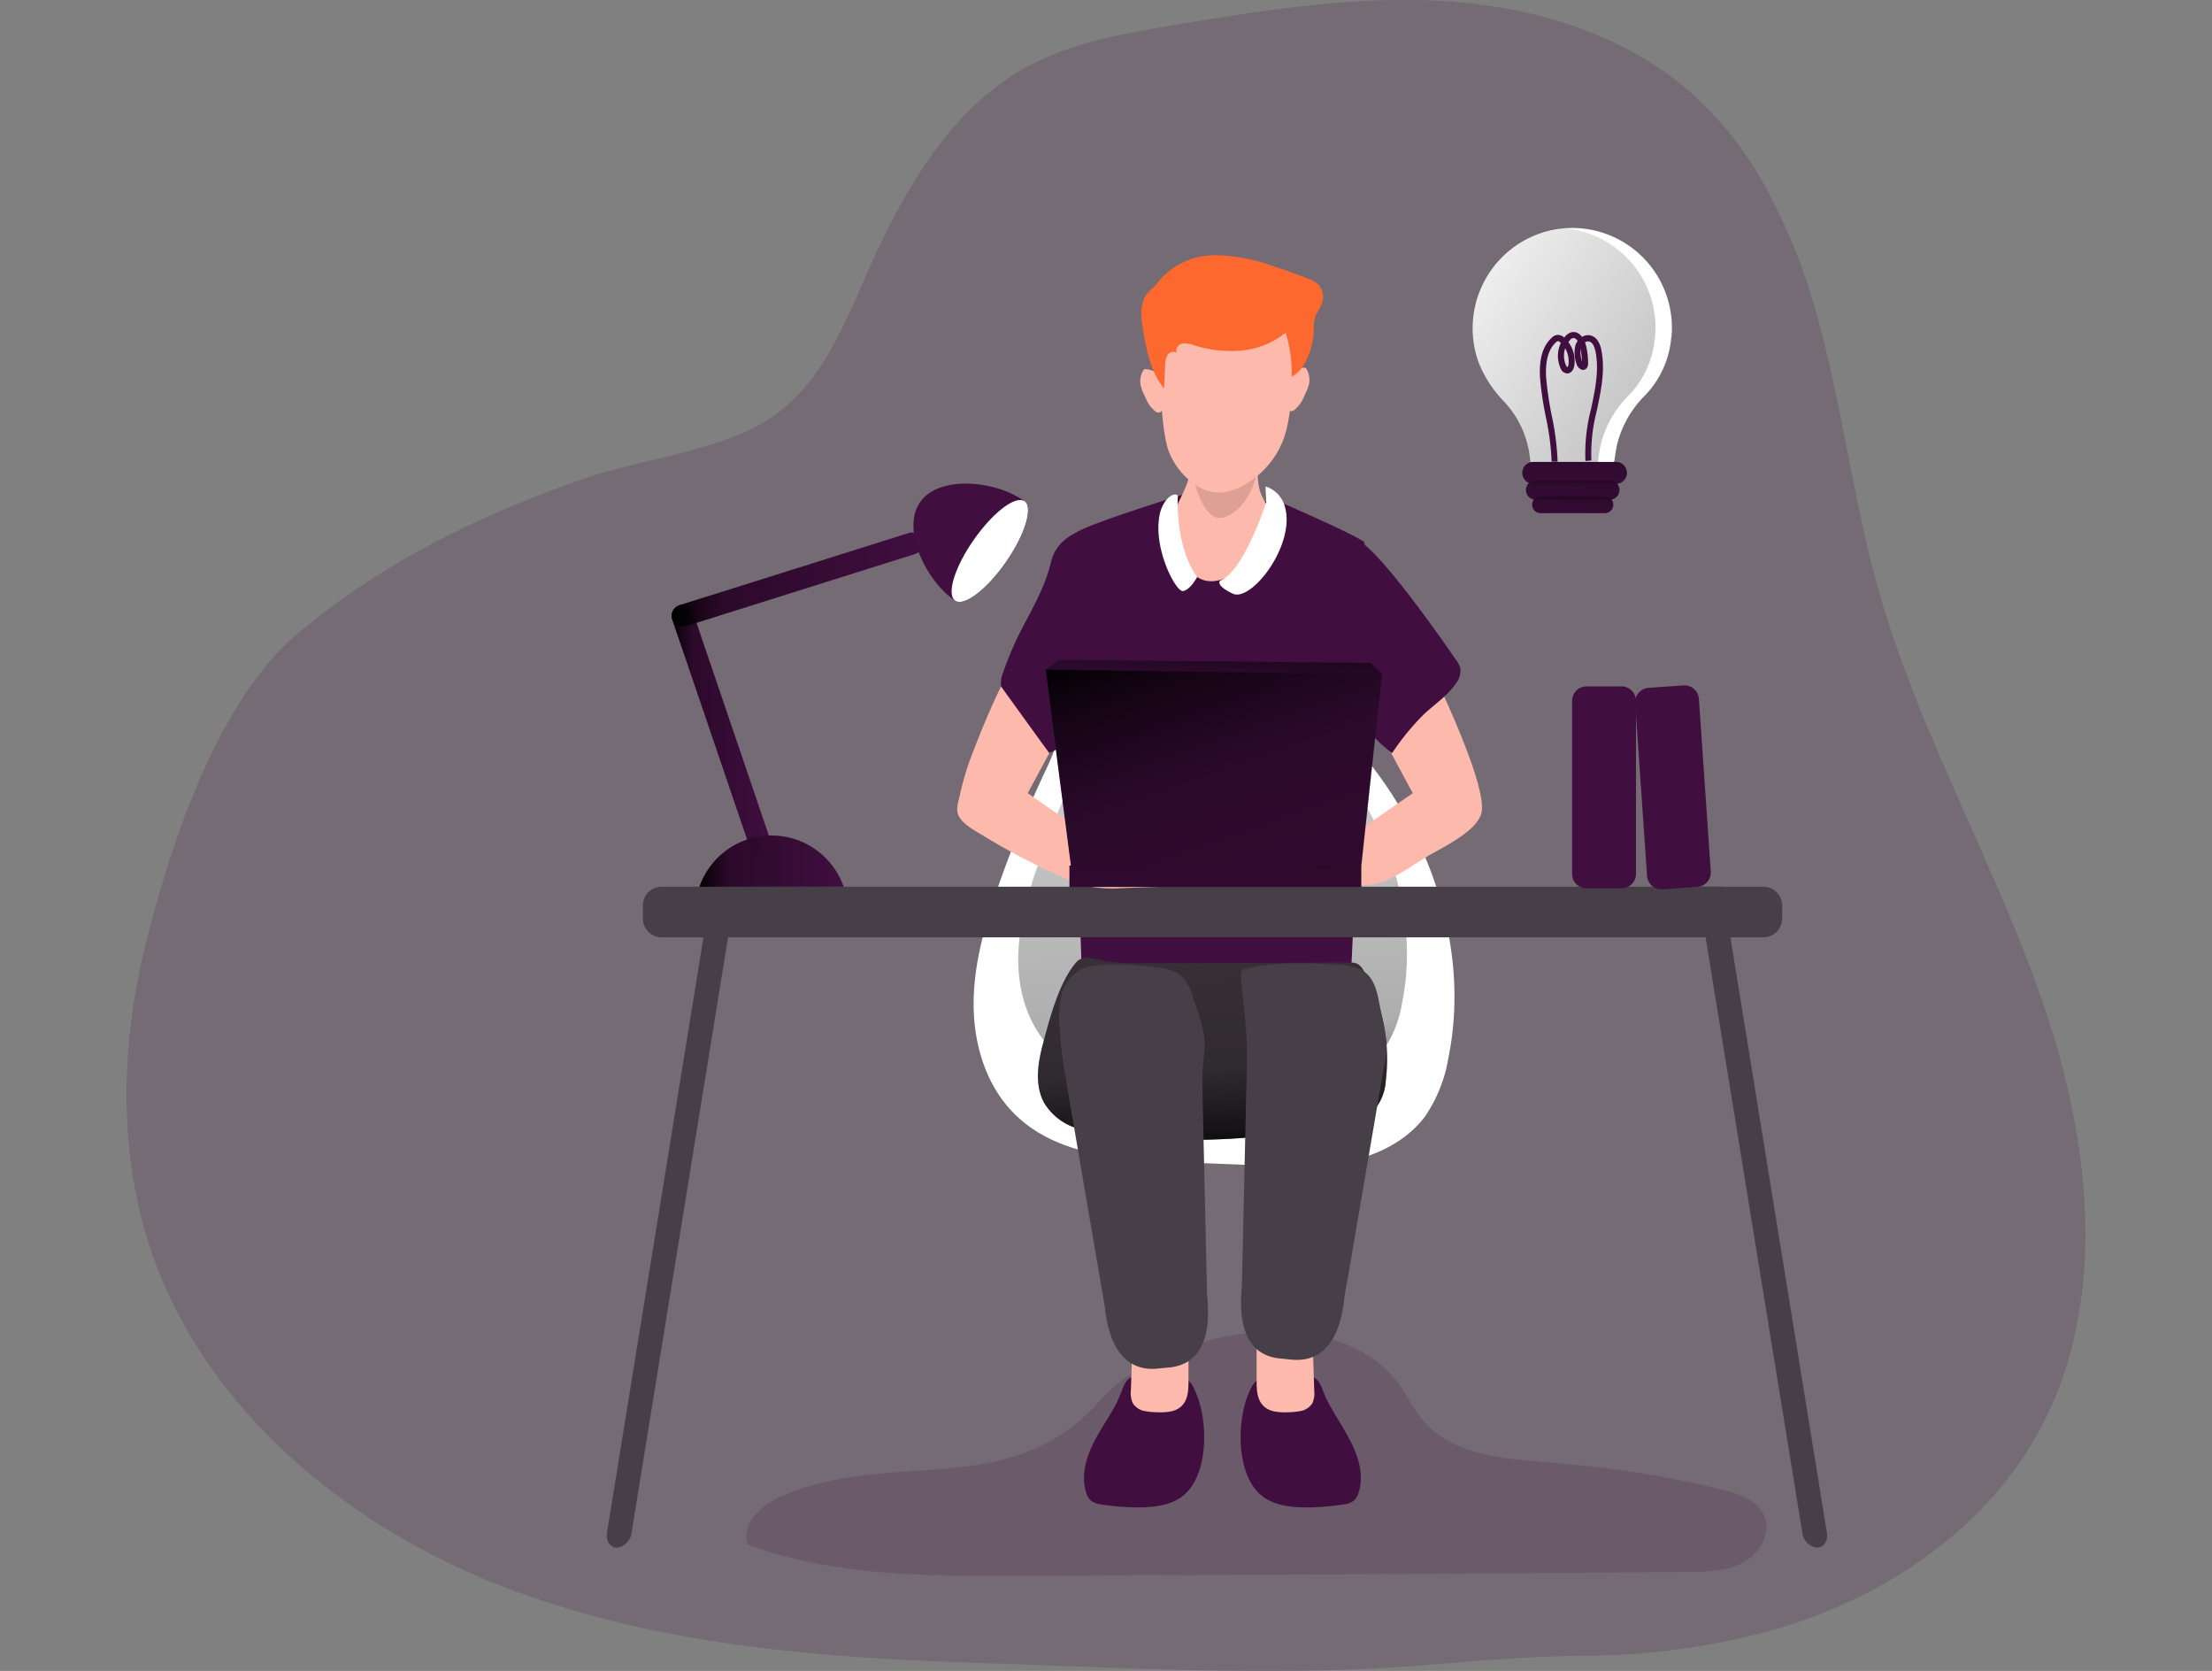<svg fill="none" xmlns="http://www.w3.org/2000/svg" viewBox="0 0 580 438"><rect x="0" y="0" width="580" height="438" fill="#808080" stroke="none"/><g clip-path="url(#a)"><path opacity=".18" d="M462.353 47.994a93.364 93.364 0 0 0-18.778-23.519C425.892 8.796 401.934 1.678 378.352.282c-23.583-1.395-47.118 2.446-70.419 6.272-13.019 2.242-26.274 4.406-37.979 10.6-18.919 10.065-30.577 28.912-39.528 47.711-8.951 18.8-14.616 39.653-35.569 48.606-13.192 5.66-28.809 7.51-42.549 12.292-26.602 9.282-52.438 21.951-74.143 40.218-21.063 17.717-33.05 54.297-39.685 80.34-6.634 26.043-7.683 54.219.626 79.964 13.38 41.409 49.763 72.266 90.058 88.51 40.295 16.243 84.502 19.724 127.88 21.12 37.557 1.207 76.772 3.622 114.235.737 14.741-1.129 28.355-2.462 43.424-2.634a186.033 186.033 0 0 0 52.861-7.542c27.432-8.451 52.877-25.699 66.788-50.785 18.779-34.024 13.912-76.515 1.158-113.267-12.753-36.752-32.611-70.918-43.127-108.375-6.338-22.61-9.17-46.082-15.273-68.77a156.549 156.549 0 0 0-14.757-37.285Z" fill="#400E3F"/><path opacity=".18" d="M204.7 392.295c-5.164 2.242-10.61 7.369-8.544 12.622 22.659 8.263 47.368 8.263 71.482 8.153 58.448-.266 116.895-.517 175.264-1.05 4.867 0 9.953-.142 14.225-2.478 4.272-2.336 7.339-7.667 5.477-12.167-1.753-4.202-6.729-5.864-11.158-6.93a280.288 280.288 0 0 0-44.489-7.024c-12.174-.941-25.929-1.772-33.832-11.101-2.989-3.528-4.773-7.965-7.824-11.415-18.262-20.618-61.217-11.43-76.803 6.131-23.739 26.811-54.223 12.386-83.798 25.259Z" fill="#400E3F"/><path d="M261.833 232.084c-3.474 9.957-6.479 20.258-6.542 30.81-.062 10.552 3.13 21.481 10.563 28.944 10.876 10.975 27.808 12.183 43.19 12.794l20.343.816c7.997.313 16.072.627 23.911-.973 7.84-1.599 15.508-5.378 20.344-11.806a38.13 38.13 0 0 0 6.103-15.193c5.508-26.796-3.427-55.348-20.218-76.923a72.06 72.06 0 0 0-17.621-16.776c-11.298-7.197-44.927-17.985-55.975-5.927-5.023 5.472-8.199 16.557-11.376 23.268a314.744 314.744 0 0 0-12.722 30.966Z" fill="#fff"/><path d="M272.27 226.377c-2.817 8.059-5.242 16.385-5.289 24.93-.047 8.545 2.535 17.373 8.544 23.409 8.795 8.828 22.503 9.847 34.928 10.349l16.478.658c6.45.512 12.939.244 19.326-.799 6.337-1.302 12.518-4.344 16.399-9.549a30.478 30.478 0 0 0 4.945-12.277c4.46-21.684-2.77-44.764-16.352-62.215a58.093 58.093 0 0 0-14.256-13.578c-9.139-5.817-36.336-14.535-45.272-4.798-4.053 4.437-6.635 13.405-9.185 18.815a253.788 253.788 0 0 0-10.266 25.055Z" fill="url(#b)"/><path d="M291.94 369.309c-1.564 2.728-3.301 5.347-4.788 8.091-2.269 4.265-3.834 9.298-2.332 13.876.21.797.639 1.519 1.237 2.085a5.504 5.504 0 0 0 2.707.988 64.86 64.86 0 0 0 9.561.784c4.382 0 9.108-.517 12.362-3.465 6.526-5.943 6.088-20.571 2.348-27.752a4.967 4.967 0 0 0-4.538-3.136 32.574 32.574 0 0 0-8.983-.486c-3.364.376-4.256 1.191-5.43 4.406a31.925 31.925 0 0 1-2.144 4.609Z" fill="#400E3F"/><path d="M300.531 369.936c.786.141 1.581.22 2.379.236 2.441.109 5.211.094 6.948-1.647 1.737-1.74 1.768-4.296 1.768-6.663v-9.188c0-6.068-5.664-5.237-10.109-4.485a6.448 6.448 0 0 0-2.879 1.082c-1.565 1.239-1.737 3.497-1.8 5.472l-.313 9.674a6.595 6.595 0 0 0 .501 3.403 4.697 4.697 0 0 0 3.505 2.116Z" fill="#FDBAAC"/><path d="M349.199 369.309c1.564 2.728 3.301 5.347 4.694 8.091 2.285 4.264 3.85 9.297 2.332 13.876a4.423 4.423 0 0 1-1.237 2.085 5.394 5.394 0 0 1-2.707.988 64.928 64.928 0 0 1-9.545.784c-4.382 0-9.123-.518-12.363-3.465-6.541-5.943-6.103-20.571-2.363-27.753a6.173 6.173 0 0 1 1.284-1.818 6.33 6.33 0 0 1 3.254-1.286 32.72 32.72 0 0 1 8.998-.486c3.349.376 4.241 1.192 5.415 4.406a30.532 30.532 0 0 0 2.238 4.578Z" fill="#400E3F"/><path d="M340.608 369.936c-.786.14-1.581.219-2.379.236-2.457.109-5.211.094-6.948-1.647-1.737-1.74-1.784-4.296-1.784-6.663v-9.188c0-6.068 5.68-5.237 10.109-4.485a6.43 6.43 0 0 1 2.895 1.082c1.565 1.239 1.721 3.497 1.784 5.472l.313 9.674a6.59 6.59 0 0 1-.485 3.403 4.697 4.697 0 0 1-3.505 2.116Z" fill="#FDBAAC"/><path d="M336.288 131.894s19.092 8.279 21.33 10.16c2.003 1.678-3.428 116.513-3.85 122.126-.423 5.613-30.969 6.507-44.176 3.982a143.252 143.252 0 0 1-25.758-7.839s-4.178-118.614-1.564-120.731c2.613-2.116 27.854-9.94 27.854-9.94l26.164 2.242Z" fill="#400E3F"/><path d="M273.491 273.525c-1.424 5.236-2.285 11.132.438 15.804a15.213 15.213 0 0 0 7.715 6.178 38.664 38.664 0 0 0 9.811 2.085 183.683 183.683 0 0 0 61.39-3.339 14.617 14.617 0 0 0 7.589-3.434 13.11 13.11 0 0 0 2.942-7.683 46.53 46.53 0 0 0-5.868-28.74 4.164 4.164 0 0 0-1.565-1.725 4.21 4.21 0 0 0-2.066-.345l-52.094.173a90.989 90.989 0 0 1-11.329-.424c-2.926-.345-6.26-2.21-8.357.298-4.459 5.237-6.854 14.629-8.606 21.152Z" fill="#473F47"/><path d="M273.491 273.525c-1.424 5.236-2.285 11.132.438 15.804a15.213 15.213 0 0 0 7.715 6.178 38.664 38.664 0 0 0 9.811 2.085 183.683 183.683 0 0 0 61.39-3.339 14.617 14.617 0 0 0 7.589-3.434 13.11 13.11 0 0 0 2.942-7.683 46.53 46.53 0 0 0-5.868-28.74 4.164 4.164 0 0 0-1.565-1.725 4.21 4.21 0 0 0-2.066-.345l-52.094.173a90.989 90.989 0 0 1-11.329-.424c-2.926-.345-6.26-2.21-8.357.298-4.459 5.237-6.854 14.629-8.606 21.152Z" fill="url(#c)"/><path d="m335.569 356.092 3.051.297c9.233.926 12.957-6.961 13.88-16.212.219-1.928.673-3.873 1.002-5.786l6.087-35.529 2.817-16.463c.282-1.662.579-3.308.845-4.97.814-4.829-.642-9.486-1.565-14.331-.548-2.932-1.252-6.084-3.505-8.028-2.254-1.944-5.368-2.117-8.278-2.258-7.731-.345-15.571-.705-23.098 1.098a1.97 1.97 0 0 0-1.205.627 2.03 2.03 0 0 0-.203 1.301c.548 7.37 1.721 14.676 1.565 22.045l-1.33 59.205c-.939 9.204.704 18.079 9.937 19.004ZM306.697 358.444l-3.13.297c-9.217.925-12.957-6.961-13.88-16.212l-9.937-58.013c-.798-4.61-1.471-9.047-1.815-13.735-.382-3.17-.277-6.38.313-9.518a10.514 10.514 0 0 1 1.922-4.317 10.485 10.485 0 0 1 3.618-3.036c1.5-.572 3.089-.879 4.694-.909a70.242 70.242 0 0 1 15.821.752c1.878.16 3.684.802 5.242 1.866a11.408 11.408 0 0 1 3.13 5.503c1.565 4.516 3.583 9.502 3.13 14.331a73.527 73.527 0 0 0-.533 9.298l.454 20.54.767 33.6a3.331 3.331 0 0 0 0 .565c1.017 9.141-.626 18.015-9.796 18.988ZM467.283 237.368v3.387a4.945 4.945 0 0 1-3.04 4.577 4.923 4.923 0 0 1-1.89.378H173.496a4.927 4.927 0 0 1-4.558-3.06 4.945 4.945 0 0 1-.371-1.895v-3.387a4.94 4.94 0 0 1 1.444-3.492 4.924 4.924 0 0 1 3.485-1.447h288.857c1.308 0 2.562.521 3.486 1.447a4.944 4.944 0 0 1 1.444 3.492Z" fill="#473F47"/><path d="M377.429 179.935s12.393 25.871 11.063 32.926c-.923 4.971-10.422 9.33-14.178 11.587-3.755 2.258-7.526 5.034-11.423 6.57-3.896 1.537-8.341.941-12.3.815l-20.343-.658c-.97 0-2.269-.361-2.269-1.349 0-.58.501-1.034.986-1.364a10.94 10.94 0 0 1 5.133-1.912 52.372 52.372 0 0 0 12.925-2.478l23.411-16.149-5.649-10.49 12.644-17.498Z" fill="#FDBAAC"/><path d="M283.381 139.028c-4.069 1.772-6.854 4.218-7.825 8.404-1.564 6.475-4.772 11.9-7.824 17.78a85.669 85.669 0 0 0-4.694 11.054 6.944 6.944 0 0 0-.533 3.669 7.333 7.333 0 0 0 1.346 2.587 316.788 316.788 0 0 0 11.299 14.848 42.999 42.999 0 0 0 6.744-3.904c.829-1.317.501-4.484.626-6.021.23-3.135.438-6.308.626-9.517l.235-38.9Z" fill="#400E3F"/><path d="M329.325 117.5c.152.745.251 1.5.297 2.258.204 3.042-.109 6.162.798 9.063a14.025 14.025 0 0 0 1.409 2.979c2.175 3.449-.517 9.078-2.426 12.214-2.425 3.967-6.259 7.84-11.126 8.31-6.119.549-8.779-6.272-9.906-11.117-.657-2.79-1.22-4.797-.172-7.557 1.049-2.759 2.676-5.394 3.506-8.31a58.287 58.287 0 0 0 1.189-10.207 6.286 6.286 0 0 1 .704-2.619 4.697 4.697 0 0 1 3.13-2.007 12.953 12.953 0 0 1 3.74-.109 11.639 11.639 0 0 1 5.524 1.379 8.598 8.598 0 0 1 3.333 5.723Z" fill="#FDBAAC"/><path d="M312.346 122.659s2.488 15.601 9.108 12.794c6.619-2.807 8.231-11.759 8.231-11.759l-17.339-1.035Z" fill="#DEA095"/><path d="M332.016 131.69s-5.852 18.063-12.018 20.477c0 0-1.643 1.082 3.208 3.434 4.851 2.352 16.494-12.653 13.74-22.625a7.658 7.658 0 0 0-1.844-3.407 7.622 7.622 0 0 0-3.273-2.065l.187 4.186ZM308.841 129.934s-.892 12.982 5.054 21.339c0 0-1.893 3.481-3.74 3.654-1.846.172-7.433-10.49-6.259-18.957.548-4.876 3.896-7.259 4.945-6.036Z" fill="#fff"/><path d="M303.692 87.85s.313 24.131 2.739 30.419c2.425 6.287 8.45 11.336 13.959 10.834 5.508-.502 13.395-5.864 16.337-14.488 2.942-8.623 2.942-29.085 1.768-31.766-1.174-2.681-7.496-10.897-22.08-8.231-10.031 1.834-13.051 9.548-12.723 13.233Z" fill="#FDBAAC"/><path d="M377.898 167.423c2.034 2.885 3.474 4.97 3.818 5.456a6.61 6.61 0 0 1 1.174 2.227 5.45 5.45 0 0 1-1.236 4.171c-2.175 3.135-5.383 5.268-8.185 7.839a65.265 65.265 0 0 0-8.434 10.27 29.71 29.71 0 0 1-5.164-4.704 10.494 10.494 0 0 1-3.331-4.298 10.526 10.526 0 0 1-.738-5.391l-.281-20.227-.157-10.113c0-1.74-2.238-9.611-1.158-10.975 2.566-3.215 16.65 15.898 23.692 25.745Z" fill="#400E3F"/><path d="M300.641 96.788a.937.937 0 0 0-.548 0c-.173.112-.314.27-.407.455a5.534 5.534 0 0 0-.61 3.731 12.47 12.47 0 0 0 1.189 3.011 8.746 8.746 0 0 0 2.755 3.92c.253.182.565.266.876.235.226-.04.434-.149.595-.314a5.056 5.056 0 0 0 1.189-3.449 7.254 7.254 0 0 0-.908-5.112 5.64 5.64 0 0 0-4.131-2.477ZM341.687 96.396c.181-.04.367-.04.548 0 .17.116.31.272.407.455a5.67 5.67 0 0 1 .61 3.747 14.508 14.508 0 0 1-1.189 3.01 8.718 8.718 0 0 1-2.754 3.905 1.313 1.313 0 0 1-.892.25 1.231 1.231 0 0 1-.579-.313 5.088 5.088 0 0 1-1.19-3.45 7.142 7.142 0 0 1 .908-5.111 5.628 5.628 0 0 1 4.131-2.493Z" fill="#FDBAAC"/><path d="M299.561 85.624c-.5-3.135-.61-6.757 1.565-9.062.454-.486 1.002-.878 1.471-1.349.47-.47 1.189-1.426 1.8-2.148a19.11 19.11 0 0 1 14.302-6.162 46.865 46.865 0 0 1 15.649 3.027c2.817.92 5.613 1.918 8.388 2.994 1.078.34 2.074.901 2.926 1.647a4.862 4.862 0 0 1 .923 5.017c-.469 1.333-1.439 2.462-1.831 3.81a12.55 12.55 0 0 0-.281 3.246 19.022 19.022 0 0 1-2.222 8.294 8.338 8.338 0 0 1-3.584 3.826 35.317 35.317 0 0 0-1.565-11.572 21.555 21.555 0 0 1-11.595 4.704 31.8 31.8 0 0 1-12.519-1.427 5.545 5.545 0 0 0-3.13-.376c-1.017.282-1.831 1.568-1.252 2.415a1.78 1.78 0 0 0-2.472.564 5.312 5.312 0 0 0-.642 2.744l-.266 5.989c-3.583-4.217-4.788-10.709-5.665-16.18Z" fill="#FC682D"/><path d="M262.474 179.935a207.063 207.063 0 0 0-7.026 16.369 74.207 74.207 0 0 0-3.724 11.885c-.329 1.568-1.096 3.716-.517 5.3.892 2.43 4.57 4.327 6.635 5.581a166.507 166.507 0 0 0 20.515 10.709 34.61 34.61 0 0 0 8.638 2.823c2.347.287 4.715.356 7.074.204l13.583-.471c1.236 0 2.848-.423 2.957-1.662 0-.862-.735-1.568-1.471-2.022a28.93 28.93 0 0 0-7.824-3.466c-2.707-.737-6.056-.235-8.607-1.144-2.879-1.019-6.087-4.249-8.638-6.021l-14.6-10.097 5.649-10.49-12.644-17.498Z" fill="#FDBAAC"/><path d="M356.929 226.91h-76.13l-6.682-51.396 88.211 1.223-5.399 50.173Z" fill="#400E3F"/><path d="m193.088 232.429-2.19 13.281-25.289 156.008a4.473 4.473 0 0 1-3.865 3.967c-1.784 0-2.942-1.787-2.582-3.967L184.45 245.71l2.144-13.281h6.494ZM445.077 232.429l2.144 13.281 25.351 156.008a4.473 4.473 0 0 0 3.865 3.967c1.784 0 2.942-1.787 2.582-3.967L453.731 245.71l-2.144-13.281h-6.51Z" fill="#473F47"/><path d="M356.929 226.895h-76.506v5.597h76.506v-5.597Z" fill="#400E3F"/><path d="M356.929 226.895h-76.506v5.597h76.506v-5.597Z" fill="url(#d)"/><path d="M221.209 232.429h-37.791a20.067 20.067 0 0 1 7.317-9.718 19.999 19.999 0 0 1 23.156 0 20.063 20.063 0 0 1 7.318 9.718Z" fill="#400E3F"/><path d="M181.688 160.525a2.863 2.863 0 0 0-3.635-1.79 2.872 2.872 0 0 0-1.786 3.642l20.335 59.746a2.861 2.861 0 0 0 3.634 1.79 2.87 2.87 0 0 0 1.786-3.642l-20.334-59.746Z" fill="#400E3F"/><path d="M178.147 158.651a2.87 2.87 0 0 0 1.716 5.475l60.106-18.919a2.871 2.871 0 0 0 1.873-3.598 2.863 2.863 0 0 0-3.59-1.877l-60.105 18.919Z" fill="#400E3F"/><path d="M221.209 232.429h-37.791a20.067 20.067 0 0 1 7.317-9.718 19.999 19.999 0 0 1 23.156 0 20.063 20.063 0 0 1 7.318 9.718Z" fill="url(#e)"/><path d="M181.688 160.525a2.863 2.863 0 0 0-3.635-1.79 2.872 2.872 0 0 0-1.786 3.642l20.335 59.746a2.861 2.861 0 0 0 3.634 1.79 2.87 2.87 0 0 0 1.786-3.642l-20.334-59.746Z" fill="url(#f)"/><path d="M178.147 158.651a2.87 2.87 0 0 0 1.716 5.475l60.106-18.919a2.871 2.871 0 0 0 1.873-3.598 2.863 2.863 0 0 0-3.59-1.877l-60.105 18.919Z" fill="url(#g)"/><path d="M263.726 147.369c-4.851 6.962-10.594 11.415-13.051 10.207a2.069 2.069 0 0 1-.313-.203l-.328-.204c-7.168-5.033-13.787-18.345-8.764-25.542 5.024-7.196 19.78-5.55 26.947-.517l.313.235c.106.064.205.138.297.22 1.972 1.897-.234 8.827-5.101 15.804Z" fill="#400E3F"/><path d="M263.726 147.369c-4.851 6.962-10.594 11.415-13.051 10.207l-.219-.125a.205.205 0 0 1-.094-.078c-2.175-1.741 0-8.781 4.976-15.883 4.977-7.103 10.814-11.587 13.192-10.145h.11l.187.157c1.972 1.96-.234 8.89-5.101 15.867Z" fill="#400E3F"/><path d="M263.726 147.369c-4.851 6.962-10.594 11.415-13.051 10.207l-.219-.125a.205.205 0 0 1-.094-.078c-2.175-1.741 0-8.781 4.976-15.883 4.977-7.103 10.814-11.587 13.192-10.145h.11l.187.157c1.972 1.96-.234 8.89-5.101 15.867Z" fill="#fff"/><path d="M425.172 179.919h-9.17a3.791 3.791 0 0 0-3.787 3.795v45.344a3.791 3.791 0 0 0 3.787 3.795h9.17a3.79 3.79 0 0 0 3.787-3.795v-45.344a3.79 3.79 0 0 0-3.787-3.795Z" fill="#400E3F"/><path d="m441.425 179.669-9.149.631a3.792 3.792 0 0 0-3.517 4.046l3.109 45.238a3.79 3.79 0 0 0 4.038 3.524l9.149-.631a3.793 3.793 0 0 0 3.518-4.046l-3.11-45.237a3.79 3.79 0 0 0-4.038-3.525Z" fill="#400E3F"/><path d="M357.007 226.91h-76.13l-6.682-51.396 88.211 1.223-5.399 50.173Z" fill="url(#h)"/><path d="m277.528 172.974-3.333 2.54 88.211 1.223-3.036-2.979-81.842-.784Z" fill="url(#i)"/><path d="M438.223 88.384a24.823 24.823 0 0 1-6.854 15.225 27.551 27.551 0 0 0-7.339 12.825c-.344 1.49-.532 3.026-.798 4.704h-21.908c-.157-1.113-.266-2.226-.485-3.308a25.482 25.482 0 0 0-6.432-12.544 31.228 31.228 0 0 1-6.713-10.317 26.356 26.356 0 0 1-1.441-11.326 26.356 26.356 0 0 1 3.48-10.872 26.313 26.313 0 0 1 7.747-8.373 26.25 26.25 0 0 1 10.557-4.3c.704-.11 1.393-.188 2.066-.25a26.072 26.072 0 0 1 11.222 1.533 26.11 26.11 0 0 1 9.519 6.149 26.204 26.204 0 0 1 7.426 20.87l-.047-.016Z" fill="#fff"/><path d="M433.936 88.384a24.735 24.735 0 0 1-6.839 15.224 27.582 27.582 0 0 0-7.355 12.826c-.344 1.49-.516 3.026-.798 4.704H401.34c-.157-1.113-.266-2.227-.486-3.308a25.472 25.472 0 0 0-6.431-12.544 31.213 31.213 0 0 1-6.713-10.317 26.373 26.373 0 0 1 2.039-22.198 26.302 26.302 0 0 1 7.747-8.373 26.245 26.245 0 0 1 10.557-4.3c.704-.11 1.393-.188 2.065-.25a26.056 26.056 0 0 1 9.87 2.842A26.112 26.112 0 0 1 428 69.128a26.158 26.158 0 0 1 4.913 9.036 26.22 26.22 0 0 1 1.054 10.236l-.031-.016Z" fill="url(#j)"/><path d="M423.733 121.091h-21.72a2.851 2.851 0 0 0-2.849 2.853v.016a2.852 2.852 0 0 0 2.849 2.854h21.72a2.851 2.851 0 0 0 2.848-2.854v-.016a2.85 2.85 0 0 0-2.848-2.853Z" fill="#400E3F"/><path d="M422.074 125.889H402.67a2.553 2.553 0 0 0-2.551 2.555A2.553 2.553 0 0 0 402.67 131h19.404a2.553 2.553 0 0 0 2.551-2.556 2.553 2.553 0 0 0-2.551-2.555Z" fill="#400E3F"/><path d="M420.806 130.075h-16.853c-1.219 0-2.207.99-2.207 2.211v.016c0 1.221.988 2.21 2.207 2.21h16.853a2.208 2.208 0 0 0 2.207-2.21v-.016a2.209 2.209 0 0 0-2.207-2.211Z" fill="#400E3F"/><path d="M423.733 121.091h-21.72a2.851 2.851 0 0 0-2.849 2.853v.016a2.852 2.852 0 0 0 2.849 2.854h21.72a2.851 2.851 0 0 0 2.848-2.854v-.016a2.85 2.85 0 0 0-2.848-2.853Z" fill="url(#k)"/><path d="M422.074 125.889H402.67a2.553 2.553 0 0 0-2.551 2.555A2.553 2.553 0 0 0 402.67 131h19.404a2.553 2.553 0 0 0 2.551-2.556 2.553 2.553 0 0 0-2.551-2.555Z" fill="url(#l)"/><path d="M420.806 130.075h-16.853c-1.219 0-2.207.99-2.207 2.211v.016c0 1.221.988 2.21 2.207 2.21h16.853a2.208 2.208 0 0 0 2.207-2.21v-.016a2.209 2.209 0 0 0-2.207-2.211Z" fill="url(#m)"/><path d="M406.848 121.012a67.852 67.852 0 0 0-1.565-11.916 88.571 88.571 0 0 1-1.455-9.846c-.345-5.002.641-8.499 3.02-10.694a2.469 2.469 0 0 1 1.565-.768 2.436 2.436 0 0 1 1.737.706c.078-.094.141-.189.219-.267a3.317 3.317 0 0 1 1.565-1.097 2.342 2.342 0 0 1 1.877.25c.404.237.751.558 1.018.941a2.932 2.932 0 0 1 2.237-.392c1.424.36 2.41 1.71 2.833 3.889 1.017 5.237-.094 10.52-1.174 15.679a45.132 45.132 0 0 0-1.455 13.202l-1.565.141a46.142 46.142 0 0 1 1.487-13.657c1.095-5.189 2.128-10.081 1.173-15.005-.172-.878-.61-2.399-1.674-2.665a1.47 1.47 0 0 0-1.096.235c.11.275.199.558.266.847.373 1.54.557 3.12.548 4.704a1.763 1.763 0 0 1-.516 1.348 1.222 1.222 0 0 1-1.205.25 2.38 2.38 0 0 1-1.377-1.708 8.657 8.657 0 0 1-.266-4.532c.131-.457.343-.887.626-1.27a2.015 2.015 0 0 0-.658-.658.781.781 0 0 0-.641-.094c-.321.12-.599.332-.798.611-.125.141-.219.282-.329.424a8.436 8.436 0 0 1 1.565 6.099c-.157 1.082-.798 2.117-1.925 2.117a2.015 2.015 0 0 1-1.706-1.396 7.852 7.852 0 0 1 .11-6.648h-.078c-.376-.36-.611-.439-.704-.423a1.235 1.235 0 0 0-.564.345c-1.987 1.834-2.832 5.017-2.519 9.407a90.922 90.922 0 0 0 1.424 9.659 68.91 68.91 0 0 1 1.565 12.198l-1.565-.016Zm3.568-29.79a6.28 6.28 0 0 0 .203 4.547c.076.186.194.353.344.486.183-.21.293-.474.313-.753a6.922 6.922 0 0 0-.876-4.217l.016-.063Zm4.021.157a8.421 8.421 0 0 0 .36 3.37 17.948 17.948 0 0 0-.375-3.308l.015-.062Z" fill="#400E3F"/></g><defs><linearGradient id="b" x1="321.015" y1="317.96" x2="310.396" y2="86.191" gradientUnits="userSpaceOnUse"><stop offset=".01"/><stop offset=".08" stop-opacity=".69"/><stop offset=".21" stop-opacity=".32"/><stop offset="1" stop-opacity="0"/></linearGradient><linearGradient id="c" x1="319.31" y1="305.949" x2="312.822" y2="181.159" gradientUnits="userSpaceOnUse"><stop offset=".01"/><stop offset=".08" stop-opacity=".69"/><stop offset=".21" stop-opacity=".32"/><stop offset="1" stop-opacity="0"/></linearGradient><linearGradient id="d" x1="319.044" y1="212.736" x2="317.944" y2="262.627" gradientUnits="userSpaceOnUse"><stop offset=".01"/><stop offset=".08" stop-opacity=".69"/><stop offset=".21" stop-opacity=".32"/><stop offset="1" stop-opacity="0"/></linearGradient><linearGradient id="e" x1="183.418" y1="225.719" x2="221.209" y2="225.719" gradientUnits="userSpaceOnUse"><stop offset=".01"/><stop offset=".08" stop-opacity=".69"/><stop offset=".21" stop-opacity=".32"/><stop offset="1" stop-opacity="0"/></linearGradient><linearGradient id="f" x1="176.125" y1="191.327" x2="202.196" y2="191.327" gradientUnits="userSpaceOnUse"><stop offset=".01"/><stop offset=".08" stop-opacity=".69"/><stop offset=".21" stop-opacity=".32"/><stop offset="1" stop-opacity="0"/></linearGradient><linearGradient id="g" x1="176.144" y1="151.908" x2="241.977" y2="151.908" gradientUnits="userSpaceOnUse"><stop offset=".01"/><stop offset=".08" stop-opacity=".69"/><stop offset=".21" stop-opacity=".32"/><stop offset="1" stop-opacity="0"/></linearGradient><linearGradient id="h" x1="306.947" y1="159.881" x2="376.811" y2="358.452" gradientUnits="userSpaceOnUse"><stop offset=".01"/><stop offset=".08" stop-opacity=".69"/><stop offset=".21" stop-opacity=".32"/><stop offset="1" stop-opacity="0"/></linearGradient><linearGradient id="i" x1="319.216" y1="161.857" x2="314.786" y2="231.158" gradientUnits="userSpaceOnUse"><stop offset=".01"/><stop offset=".08" stop-opacity=".69"/><stop offset=".21" stop-opacity=".32"/><stop offset="1" stop-opacity="0"/></linearGradient><linearGradient id="j" x1="486.045" y1="141.301" x2="368.418" y2="64.386" gradientUnits="userSpaceOnUse"><stop offset=".01"/><stop offset=".13" stop-opacity=".69"/><stop offset=".25" stop-opacity=".32"/><stop offset="1" stop-opacity="0"/></linearGradient><linearGradient id="k" x1="412.904" y1="112.969" x2="412.825" y2="134.544" gradientUnits="userSpaceOnUse"><stop offset=".01"/><stop offset=".13" stop-opacity=".69"/><stop offset=".25" stop-opacity=".32"/><stop offset="1" stop-opacity="0"/></linearGradient><linearGradient id="l" x1="413.013" y1="118.237" x2="411.647" y2="140.188" gradientUnits="userSpaceOnUse"><stop offset=".01"/><stop offset=".13" stop-opacity=".69"/><stop offset=".25" stop-opacity=".32"/><stop offset="1" stop-opacity="0"/></linearGradient><linearGradient id="m" x1="412.716" y1="124.195" x2="411.978" y2="141.787" gradientUnits="userSpaceOnUse"><stop offset=".01"/><stop offset=".13" stop-opacity=".69"/><stop offset=".25" stop-opacity=".32"/><stop offset="1" stop-opacity="0"/></linearGradient><clipPath id="a"><path fill="#fff" d="M0 0h580v438H0z"/></clipPath></defs></svg>
